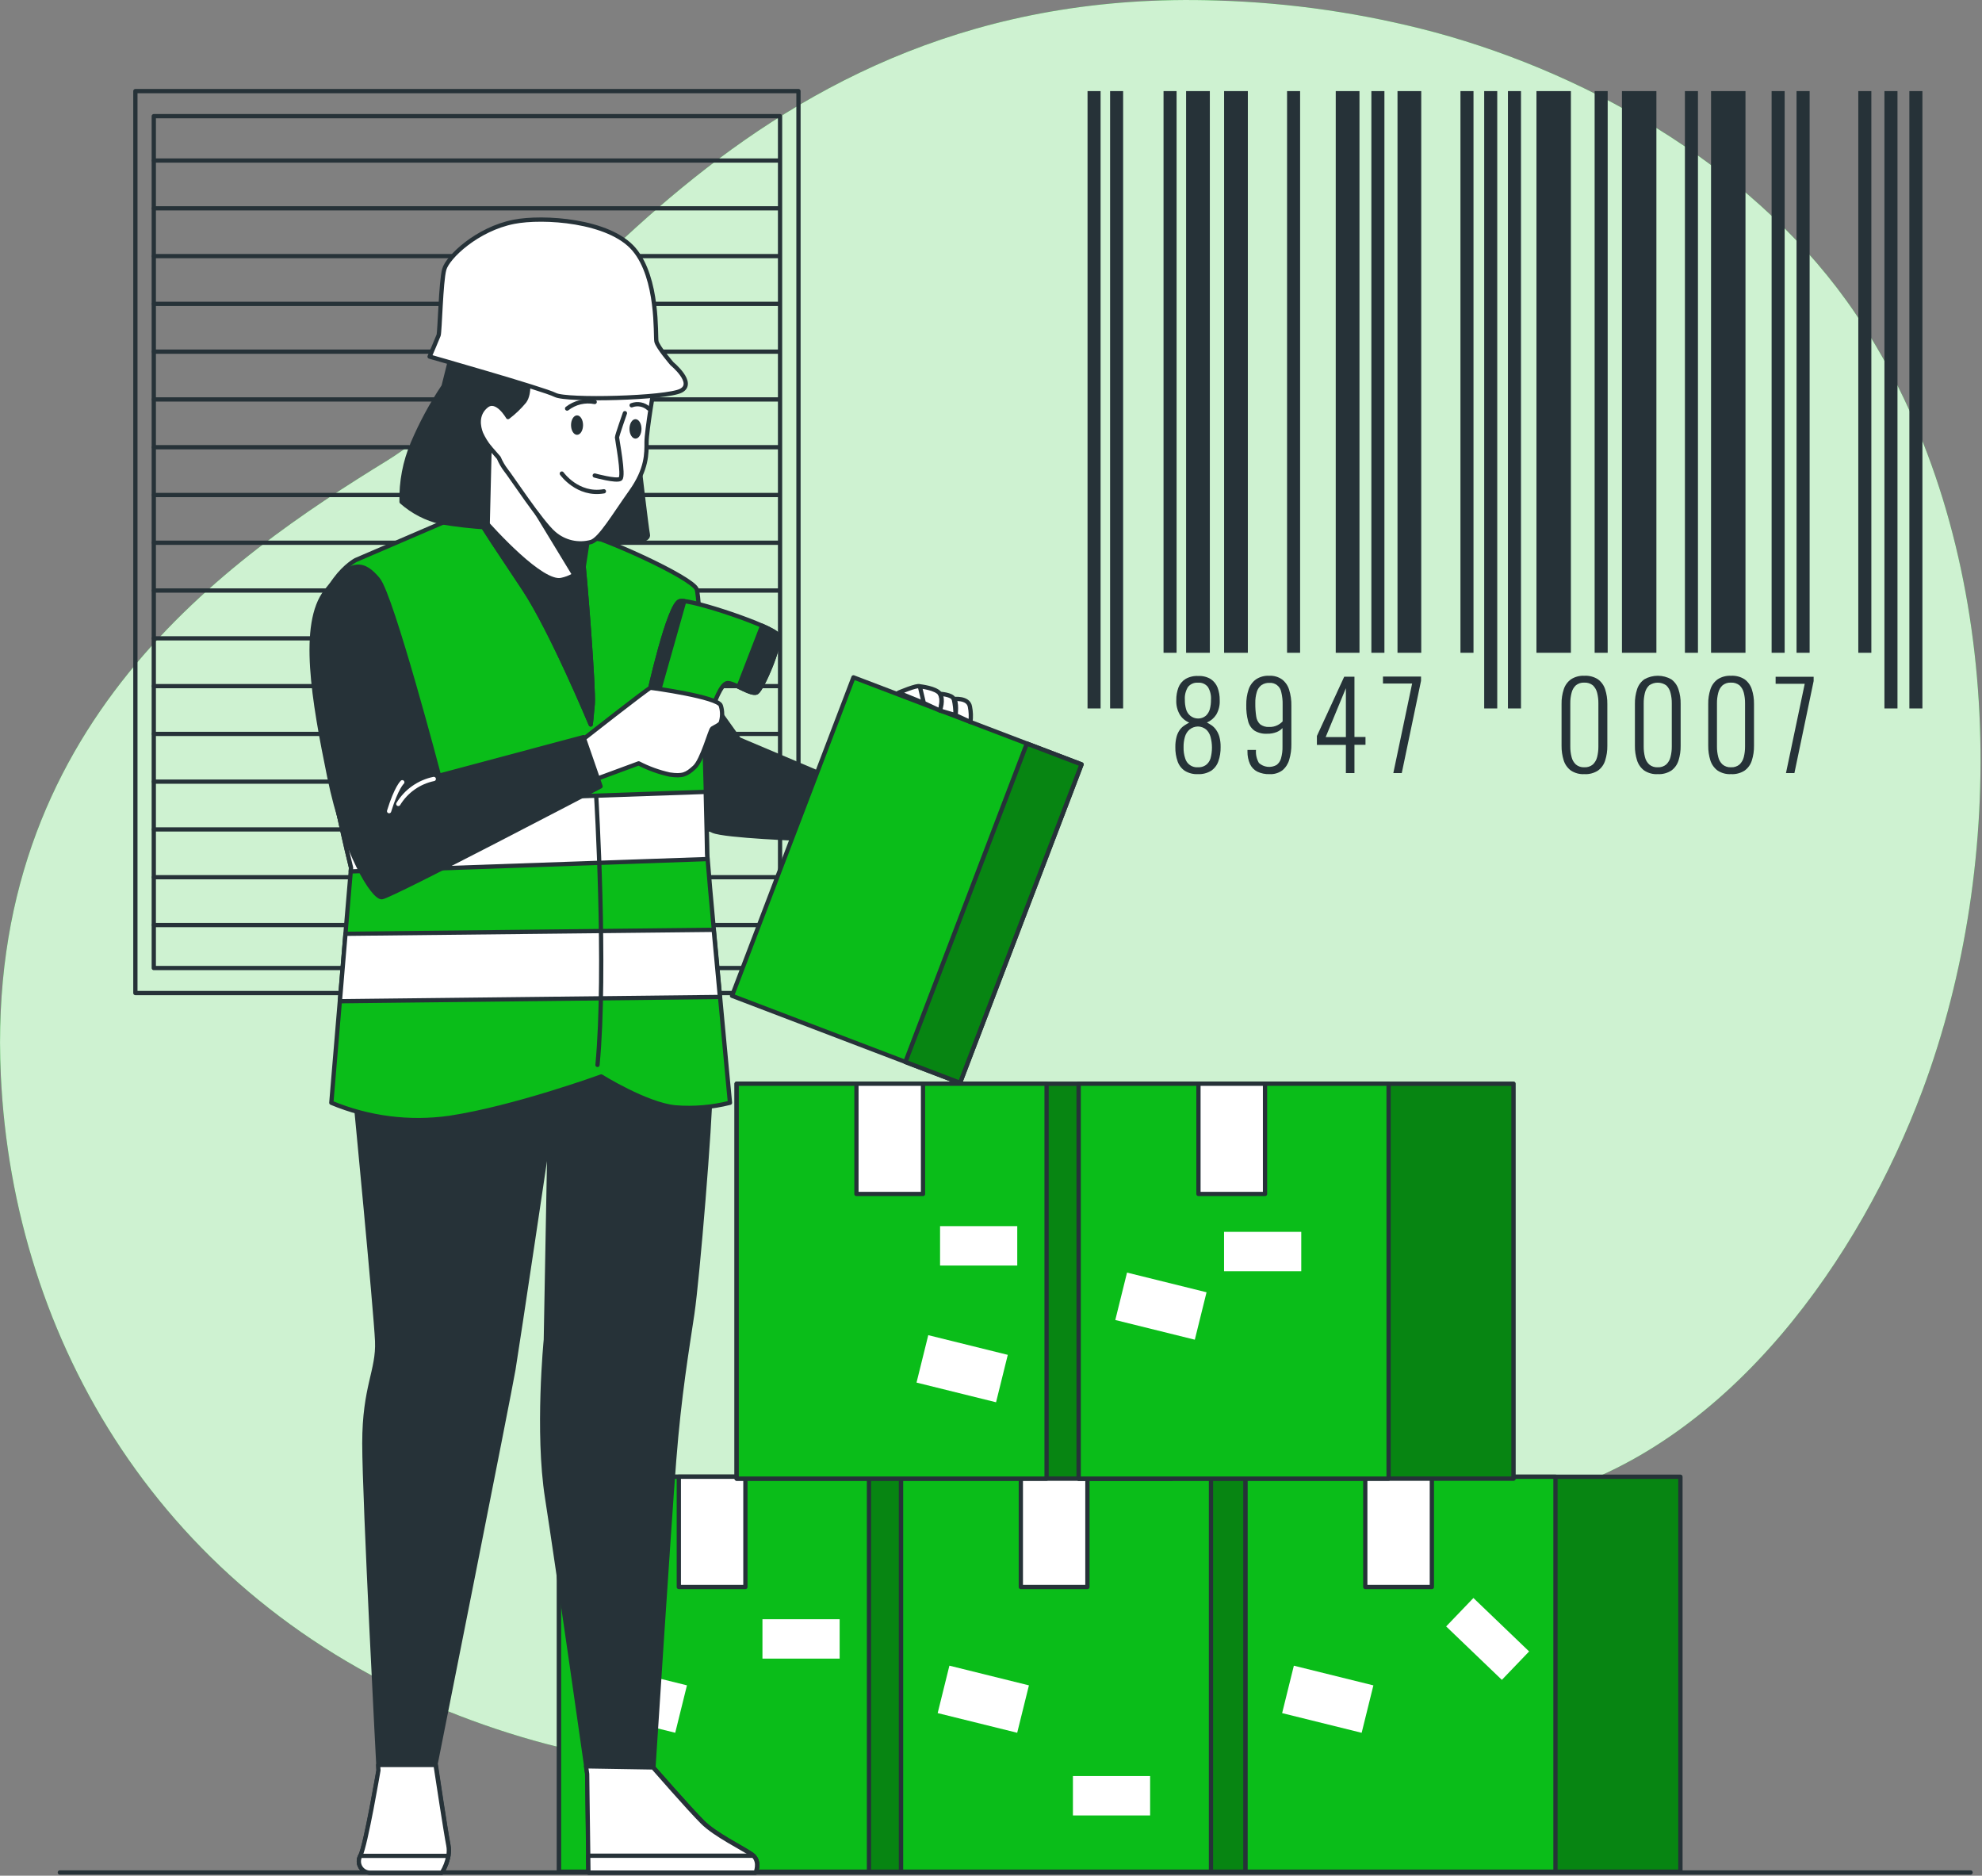 <svg width="465" height="440" viewBox="0 0 465 440" fill="none" xmlns="http://www.w3.org/2000/svg">
    <rect x="0" y="0" width="465" height="440" fill="#808080" stroke="none"/>
    <g clip-path="url(#clip0_399_2046)">
        <path d="M451.05 255.74C436.32 295.17 406.24 337.85 363.91 350.49C299.91 369.59 292.31 421.14 177.75 416.36C161.016 415.744 144.398 413.31 128.19 409.1C120.278 407.009 112.506 404.421 104.92 401.35C37.99 374.24 3.08 314.58 0.19 252.16C-3.63 170.05 53.651 130.92 90.88 108.01C128.11 85.1 172.98 -3.65 285.63 0.12C302.833 0.636 319.919 3.133 336.55 7.56C374.46 17.82 412.99 40.51 435.39 73.68C437.07 76.18 438.677 78.727 440.21 81.32C470.19 132.17 471.12 201.98 451.05 255.74Z" fill="#0ABD19"/>
        <path opacity="0.8" d="M451.05 255.74C436.32 295.17 406.24 337.85 363.91 350.49C299.91 369.59 292.31 421.14 177.75 416.36C161.016 415.744 144.398 413.31 128.19 409.1C120.278 407.009 112.506 404.421 104.92 401.35C37.99 374.24 3.08 314.58 0.19 252.16C-3.63 170.05 53.651 130.92 90.88 108.01C128.11 85.1 172.98 -3.65 285.63 0.12C302.833 0.636 319.919 3.133 336.55 7.56C374.46 17.82 412.99 40.51 435.39 73.68C437.07 76.18 438.677 78.727 440.21 81.32C470.19 132.17 471.12 201.98 451.05 255.74Z" fill="white"/>
        <path d="M14.04 439.25H462.32" stroke="#263238" stroke-linecap="round" stroke-linejoin="round"/>
        <path d="M187.33 21.37H31.76V232.95H187.33V21.37Z" stroke="#263238" stroke-linecap="round" stroke-linejoin="round"/>
        <path d="M183.01 27.25H36.08V227.08H183.01V27.25Z" stroke="#263238" stroke-linecap="round" stroke-linejoin="round"/>
        <path d="M36.12 37.66H182.85" stroke="#263238" stroke-linecap="round" stroke-linejoin="round"/>
        <path d="M36.12 48.87H182.85" stroke="#263238" stroke-linecap="round" stroke-linejoin="round"/>
        <path d="M36.12 60.08H182.85" stroke="#263238" stroke-linecap="round" stroke-linejoin="round"/>
        <path d="M36.12 71.28H182.85" stroke="#263238" stroke-linecap="round" stroke-linejoin="round"/>
        <path d="M36.12 82.49H182.85" stroke="#263238" stroke-linecap="round" stroke-linejoin="round"/>
        <path d="M36.12 93.7H182.85" stroke="#263238" stroke-linecap="round" stroke-linejoin="round"/>
        <path d="M36.12 104.91H182.85" stroke="#263238" stroke-linecap="round" stroke-linejoin="round"/>
        <path d="M36.12 116.12H182.85" stroke="#263238" stroke-linecap="round" stroke-linejoin="round"/>
        <path d="M36.12 127.32H182.85" stroke="#263238" stroke-linecap="round" stroke-linejoin="round"/>
        <path d="M36.12 138.53H182.85" stroke="#263238" stroke-linecap="round" stroke-linejoin="round"/>
        <path d="M36.12 149.74H182.85" stroke="#263238" stroke-linecap="round" stroke-linejoin="round"/>
        <path d="M36.12 160.95H182.85" stroke="#263238" stroke-linecap="round" stroke-linejoin="round"/>
        <path d="M36.12 172.16H182.85" stroke="#263238" stroke-linecap="round" stroke-linejoin="round"/>
        <path d="M36.12 183.36H182.85" stroke="#263238" stroke-linecap="round" stroke-linejoin="round"/>
        <path d="M36.12 194.57H182.85" stroke="#263238" stroke-linecap="round" stroke-linejoin="round"/>
        <path d="M36.12 205.78H182.85" stroke="#263238" stroke-linecap="round" stroke-linejoin="round"/>
        <path d="M36.12 216.99H182.85" stroke="#263238" stroke-linecap="round" stroke-linejoin="round"/>
        <path d="M258.21 21.37H255.15V166.19H258.21V21.37Z" fill="#263238"/>
        <path d="M263.5 21.37H260.44V166.19H263.5V21.37Z" fill="#263238"/>
        <path d="M276.04 21.37H272.98V153.13H276.04V21.37Z" fill="#263238"/>
        <path d="M305.02 21.37H301.96V153.13H305.02V21.37Z" fill="#263238"/>
        <path d="M324.8 21.37H321.74V153.13H324.8V21.37Z" fill="#263238"/>
        <path d="M345.701 21.37H342.641V153.13H345.701V21.37Z" fill="#263238"/>
        <path d="M351.27 21.37H348.21V166.19H351.27V21.37Z" fill="#263238"/>
        <path d="M356.84 21.37H353.78V166.19H356.84V21.37Z" fill="#263238"/>
        <path d="M377.181 21.37H374.121V153.13H377.181V21.37Z" fill="#263238"/>
        <path d="M398.36 21.37H395.3V153.13H398.36V21.37Z" fill="#263238"/>
        <path d="M418.701 21.37H415.641V153.13H418.701V21.37Z" fill="#263238"/>
        <path d="M424.56 21.37H421.49V153.13H424.56V21.37Z" fill="#263238"/>
        <path d="M439.04 21.37H435.98V153.13H439.04V21.37Z" fill="#263238"/>
        <path d="M445.17 21.37H442.11V166.19H445.17V21.37Z" fill="#263238"/>
        <path d="M451.02 21.37H447.96V166.19H451.02V21.37Z" fill="#263238"/>
        <path d="M283.841 21.37H278.271V153.13H283.841V21.37Z" fill="#263238"/>
        <path d="M292.76 21.37H287.19V153.13H292.76V21.37Z" fill="#263238"/>
        <path d="M318.951 21.37H313.381V153.13H318.951V21.37Z" fill="#263238"/>
        <path d="M333.441 21.37H327.871V153.13H333.441V21.37Z" fill="#263238"/>
        <path d="M368.55 21.37H360.47V153.13H368.55V21.37Z" fill="#263238"/>
        <path d="M388.61 21.37H380.53V153.13H388.61V21.37Z" fill="#263238"/>
        <path d="M409.51 21.37H401.43V153.13H409.51V21.37Z" fill="#263238"/>
        <path d="M281.07 181.6C279.982 181.656 278.902 181.384 277.97 180.82C277.182 180.286 276.589 179.51 276.28 178.61C275.905 177.537 275.725 176.406 275.75 175.27C275.733 174.441 275.831 173.613 276.04 172.81C276.199 172.226 276.46 171.674 276.81 171.18C277.102 170.787 277.461 170.449 277.87 170.18C278.237 169.935 278.618 169.711 279.01 169.51C278.102 169.138 277.332 168.491 276.81 167.66C276.203 166.619 275.912 165.424 275.97 164.22C275.954 163.221 276.124 162.227 276.47 161.29C276.785 160.463 277.361 159.761 278.11 159.29C279.02 158.765 280.062 158.515 281.11 158.57C282.144 158.518 283.17 158.772 284.06 159.3C284.784 159.789 285.342 160.487 285.66 161.3C286.008 162.244 286.177 163.244 286.16 164.25C286.224 165.439 285.939 166.621 285.34 167.65C284.812 168.47 284.049 169.111 283.15 169.49C283.541 169.689 283.918 169.913 284.28 170.16C284.667 170.436 285.005 170.774 285.28 171.16C285.634 171.655 285.901 172.206 286.07 172.79C286.288 173.591 286.389 174.42 286.37 175.25C286.395 176.386 286.216 177.517 285.84 178.59C285.532 179.488 284.943 180.262 284.16 180.8C283.233 181.368 282.157 181.647 281.07 181.6ZM281.07 179.99C281.724 180.022 282.37 179.839 282.91 179.47C283.433 179.082 283.816 178.534 284 177.91C284.453 176.247 284.453 174.493 284 172.83C283.828 172.188 283.482 171.607 283 171.15C282.456 170.693 281.771 170.435 281.06 170.42C280.331 170.433 279.627 170.69 279.06 171.15C278.555 171.598 278.188 172.181 278 172.83C277.772 173.623 277.664 174.445 277.68 175.27C277.652 176.165 277.781 177.059 278.06 177.91C278.243 178.55 278.642 179.107 279.189 179.486C279.736 179.865 280.397 180.043 281.06 179.99H281.07ZM281.07 168.55C281.737 168.56 282.385 168.333 282.9 167.91C283.356 167.491 283.683 166.949 283.84 166.35C284.029 165.632 284.12 164.892 284.11 164.15C284.184 163.1 283.932 162.052 283.39 161.15C283.117 160.804 282.762 160.532 282.357 160.357C281.952 160.182 281.51 160.111 281.07 160.15C280.627 160.111 280.18 160.181 279.77 160.356C279.36 160.53 279 160.803 278.72 161.15C278.163 162.047 277.904 163.097 277.98 164.15C277.969 164.893 278.063 165.634 278.26 166.35C278.424 166.961 278.773 167.506 279.26 167.91C279.775 168.32 280.412 168.545 281.07 168.55Z" fill="#263238"/>
        <path d="M297.83 181.6C296.851 181.634 295.878 181.435 294.99 181.02C294.235 180.638 293.63 180.015 293.27 179.25C292.863 178.331 292.658 177.335 292.67 176.33V175.92H294.67C294.579 176.987 294.82 178.056 295.36 178.98C295.912 179.478 296.605 179.792 297.344 179.878C298.082 179.964 298.829 179.818 299.48 179.46C299.991 179.086 300.361 178.551 300.53 177.94C300.8 177.001 300.921 176.026 300.89 175.05V170.79C300.52 171.186 300.07 171.5 299.57 171.71C298.84 172.004 298.057 172.144 297.27 172.12C296.244 172.182 295.224 171.934 294.34 171.41C293.591 170.88 293.056 170.1 292.83 169.21C292.502 167.961 292.354 166.671 292.39 165.38C292.364 164.148 292.547 162.921 292.93 161.75C293.242 160.795 293.848 159.962 294.66 159.37C295.58 158.763 296.669 158.465 297.77 158.52C298.836 158.465 299.891 158.764 300.77 159.37C301.567 159.982 302.151 160.828 302.44 161.79C302.822 163.013 303.001 164.29 302.97 165.57V174.57C302.992 175.805 302.824 177.036 302.47 178.22C302.198 179.189 301.641 180.053 300.87 180.7C299.993 181.346 298.918 181.665 297.83 181.6ZM297.75 170.53C298.443 170.563 299.132 170.414 299.75 170.1C300.187 169.875 300.583 169.578 300.92 169.22V165.35C300.948 164.34 300.84 163.331 300.6 162.35C300.485 161.706 300.135 161.129 299.617 160.729C299.1 160.33 298.452 160.138 297.8 160.19C297.152 160.166 296.513 160.345 295.97 160.7C295.444 161.095 295.058 161.649 294.87 162.28C294.607 163.148 294.486 164.053 294.51 164.96C294.495 165.994 294.566 167.028 294.72 168.05C294.8 168.749 295.118 169.398 295.62 169.89C296.23 170.352 296.986 170.579 297.75 170.53Z" fill="#263238"/>
        <path d="M315.76 181.35V174.74H308.96V172.65L315.37 158.74H317.77V172.88H320.36V174.72H317.77V181.35H315.76ZM311.02 172.9H315.76V161.44L311.02 172.9Z" fill="#263238"/>
        <path d="M326.89 181.35L331.3 160.35H324.46V158.71H333.39V159.71L328.87 181.35H326.89Z" fill="#263238"/>
        <path d="M371.71 181.6C370.585 181.663 369.47 181.361 368.53 180.74C367.741 180.143 367.157 179.314 366.86 178.37C366.513 177.26 366.345 176.103 366.36 174.94V165.12C366.339 163.952 366.514 162.789 366.88 161.68C367.183 160.742 367.779 159.925 368.58 159.35C369.511 158.753 370.606 158.463 371.71 158.52C372.831 158.457 373.943 158.747 374.89 159.35C375.686 159.929 376.277 160.744 376.58 161.68C376.941 162.791 377.117 163.953 377.1 165.12V174.94C377.119 176.114 376.947 177.282 376.59 178.4C376.302 179.343 375.716 180.168 374.92 180.75C373.968 181.367 372.843 181.665 371.71 181.6ZM371.71 179.99C372.436 180.031 373.151 179.795 373.71 179.33C374.203 178.854 374.55 178.247 374.71 177.58C374.91 176.772 375.008 175.942 375 175.11V164.99C375.009 164.158 374.911 163.328 374.71 162.52C374.549 161.854 374.202 161.247 373.71 160.77C373.142 160.323 372.432 160.096 371.71 160.13C370.987 160.086 370.273 160.315 369.71 160.77C369.211 161.242 368.864 161.851 368.71 162.52C368.5 163.326 368.4 164.157 368.41 164.99V175.11C368.401 175.943 368.502 176.774 368.71 177.58C368.862 178.25 369.211 178.859 369.71 179.33C370.268 179.797 370.984 180.034 371.71 179.99Z" fill="#263238"/>
        <path d="M388.92 181.6C387.795 181.664 386.68 181.362 385.74 180.74C384.948 180.145 384.364 179.316 384.07 178.37C383.718 177.262 383.549 176.103 383.57 174.94V165.12C383.55 163.953 383.723 162.791 384.08 161.68C384.383 160.742 384.979 159.925 385.78 159.35C386.744 158.806 387.833 158.52 388.94 158.52C390.047 158.52 391.136 158.806 392.1 159.35C392.893 159.929 393.481 160.745 393.78 161.68C394.146 162.789 394.322 163.952 394.3 165.12V174.94C394.317 176.113 394.148 177.28 393.8 178.4C393.508 179.341 392.923 180.164 392.13 180.75C391.177 181.365 390.053 181.662 388.92 181.6ZM388.92 179.99C389.647 180.032 390.362 179.796 390.92 179.33C391.417 178.857 391.765 178.248 391.92 177.58C392.129 176.774 392.23 175.943 392.22 175.11V164.99C392.231 164.157 392.13 163.326 391.92 162.52C391.767 161.851 391.419 161.242 390.92 160.77C390.334 160.36 389.636 160.14 388.92 160.14C388.205 160.14 387.507 160.36 386.92 160.77C386.425 161.245 386.077 161.852 385.92 162.52C385.719 163.328 385.621 164.158 385.63 164.99V175.11C385.623 175.942 385.72 176.772 385.92 177.58C386.073 178.25 386.421 178.859 386.92 179.33C387.477 179.8 388.193 180.037 388.92 179.99Z" fill="#263238"/>
        <path d="M406.12 181.6C404.995 181.663 403.88 181.361 402.94 180.74C402.151 180.143 401.568 179.314 401.27 178.37C400.923 177.26 400.755 176.103 400.77 174.94V165.12C400.749 163.952 400.925 162.789 401.29 161.68C401.593 160.742 402.189 159.925 402.99 159.35C403.921 158.753 405.016 158.463 406.12 158.52C407.241 158.457 408.353 158.747 409.3 159.35C410.096 159.929 410.688 160.744 410.99 161.68C411.351 162.791 411.527 163.953 411.51 165.12V174.94C411.529 176.114 411.357 177.282 411 178.4C410.712 179.343 410.126 180.168 409.33 180.75C408.378 181.367 407.253 181.665 406.12 181.6ZM406.12 179.99C406.846 180.031 407.561 179.795 408.12 179.33C408.614 178.854 408.96 178.247 409.12 177.58C409.32 176.772 409.418 175.942 409.41 175.11V164.99C409.419 164.158 409.322 163.328 409.12 162.52C408.959 161.854 408.613 161.247 408.12 160.77C407.553 160.323 406.842 160.096 406.12 160.13C405.397 160.086 404.684 160.315 404.12 160.77C403.622 161.242 403.274 161.851 403.12 162.52C402.911 163.326 402.81 164.157 402.82 164.99V175.11C402.811 175.943 402.912 176.774 403.12 177.58C403.273 178.25 403.621 178.859 404.12 179.33C404.678 179.797 405.394 180.034 406.12 179.99Z" fill="#263238"/>
        <path d="M419.011 181.35L423.411 160.4H416.581V158.76H425.501V159.76L420.991 181.35H419.011Z" fill="#263238"/>
        <path d="M233.18 346.42H131.16V439.06H233.18V346.42Z" fill="#0ABD19"/>
        <path opacity="0.3" d="M233.18 346.42H131.16V439.06H233.18V346.42Z" fill="black" stroke="#263238" stroke-linecap="round" stroke-linejoin="round"/>
        <path d="M233.18 346.42H131.16V439.06H233.18V346.42Z" stroke="#263238" stroke-linecap="round" stroke-linejoin="round"/>
        <path d="M203.87 346.42H131.16V439.06H203.87V346.42Z" fill="#0ABD19" stroke="#263238" stroke-linecap="round" stroke-linejoin="round"/>
        <path d="M174.88 346.42H159.26V372.28H174.88V346.42Z" fill="white" stroke="#263238" stroke-linecap="round" stroke-linejoin="round"/>
        <path d="M196.99 379.84H178.88V389.08H196.99V379.84Z" fill="white"/>
        <path d="M161.168 395.35L142.511 390.732L139.758 401.857L158.415 406.474L161.168 395.35Z" fill="white"/>
        <path d="M313.42 346.42H211.4V439.06H313.42V346.42Z" fill="#0ABD19"/>
        <path opacity="0.3" d="M313.42 346.42H211.4V439.06H313.42V346.42Z" fill="black" stroke="#263238" stroke-linecap="round" stroke-linejoin="round"/>
        <path d="M313.42 346.42H211.4V439.06H313.42V346.42Z" stroke="#263238" stroke-linecap="round" stroke-linejoin="round"/>
        <path d="M284.11 346.42H211.4V439.06H284.11V346.42Z" fill="#0ABD19" stroke="#263238" stroke-linecap="round" stroke-linejoin="round"/>
        <path d="M255.12 346.42H239.5V372.28H255.12V346.42Z" fill="white" stroke="#263238" stroke-linecap="round" stroke-linejoin="round"/>
        <path d="M269.83 416.63H251.72V425.87H269.83V416.63Z" fill="white"/>
        <path d="M241.398 395.353L222.741 390.736L219.988 401.86L238.645 406.477L241.398 395.353Z" fill="white"/>
        <path d="M394.24 346.42H292.22V439.06H394.24V346.42Z" fill="#0ABD19"/>
        <path opacity="0.3" d="M394.24 346.42H292.22V439.06H394.24V346.42Z" fill="black" stroke="#263238" stroke-linecap="round" stroke-linejoin="round"/>
        <path d="M394.24 346.42H292.22V439.06H394.24V346.42Z" stroke="#263238" stroke-linecap="round" stroke-linejoin="round"/>
        <path d="M364.93 346.42H292.22V439.06H364.93V346.42Z" fill="#0ABD19" stroke="#263238" stroke-linecap="round" stroke-linejoin="round"/>
        <path d="M335.93 346.42H320.31V372.28H335.93V346.42Z" fill="white" stroke="#263238" stroke-linecap="round" stroke-linejoin="round"/>
        <path d="M358.75 387.398L345.681 374.861L339.285 381.529L352.353 394.066L358.75 387.398Z" fill="white"/>
        <path d="M322.212 395.358L303.555 390.741L300.802 401.866L319.459 406.483L322.212 395.358Z" fill="white"/>
        <path d="M274.85 254.22H172.83V346.86H274.85V254.22Z" fill="#0ABD19"/>
        <path opacity="0.3" d="M274.85 254.22H172.83V346.86H274.85V254.22Z" fill="black" stroke="#263238" stroke-linecap="round" stroke-linejoin="round"/>
        <path d="M274.85 254.22H172.83V346.86H274.85V254.22Z" stroke="#263238" stroke-linecap="round" stroke-linejoin="round"/>
        <path d="M245.54 254.22H172.83V346.86H245.54V254.22Z" fill="#0ABD19" stroke="#263238" stroke-linecap="round" stroke-linejoin="round"/>
        <path d="M216.55 254.22H200.93V280.08H216.55V254.22Z" fill="white" stroke="#263238" stroke-linecap="round" stroke-linejoin="round"/>
        <path d="M238.66 287.63H220.55V296.87H238.66V287.63Z" fill="white"/>
        <path d="M236.438 317.822L217.781 313.205L215.028 324.329L233.685 328.946L236.438 317.822Z" fill="white"/>
        <path d="M355.09 254.22H253.07V346.86H355.09V254.22Z" fill="#0ABD19"/>
        <path opacity="0.3" d="M355.09 254.22H253.07V346.86H355.09V254.22Z" fill="black" stroke="#263238" stroke-linecap="round" stroke-linejoin="round"/>
        <path d="M355.09 254.22H253.07V346.86H355.09V254.22Z" stroke="#263238" stroke-linecap="round" stroke-linejoin="round"/>
        <path d="M325.78 254.22H253.07V346.86H325.78V254.22Z" fill="#0ABD19" stroke="#263238" stroke-linecap="round" stroke-linejoin="round"/>
        <path d="M296.79 254.22H281.17V280.08H296.79V254.22Z" fill="white" stroke="#263238" stroke-linecap="round" stroke-linejoin="round"/>
        <path d="M305.29 288.97H287.18V298.21H305.29V288.97Z" fill="white"/>
        <path d="M283.07 303.144L264.413 298.526L261.66 309.651L280.317 314.268L283.07 303.144Z" fill="white"/>
        <path d="M83.311 257.11C83.311 257.11 88.181 307.6 88.481 314.59C88.781 321.58 85.481 325.23 85.481 338.59C85.481 351.95 88.831 415.23 88.831 415.23C88.831 415.23 85.831 432.87 84.571 435.3C84.338 435.713 84.22 436.18 84.229 436.653C84.238 437.126 84.373 437.588 84.621 437.992C84.869 438.395 85.221 438.724 85.639 438.946C86.058 439.167 86.528 439.272 87.001 439.25H103.691C103.691 439.25 105.821 435.91 105.211 432.87C104.601 429.83 102.211 413.71 102.211 413.71C102.211 413.71 119.541 326.71 120.451 321.26C121.361 315.81 128.971 264.7 128.971 264.7L128.061 314.27C128.061 314.27 125.931 335.86 128.361 351.37C130.791 366.88 137.791 416.14 137.791 416.14L138.091 439.25H177.321C177.321 439.25 178.541 436.52 176.411 435C174.281 433.48 167.891 430.43 164.851 427.39C161.811 424.35 153.301 414.62 153.301 414.62C153.301 414.62 156.951 358.06 158.161 342.55C159.371 327.04 161.161 316.7 162.421 308.18C163.681 299.66 166.681 263.18 166.681 255.27C166.681 247.36 132.921 242.8 132.921 242.8L83.051 247.97L83.311 257.11Z" fill="#263238" stroke="#263238" stroke-linecap="round" stroke-linejoin="round"/>
        <path d="M105.191 432.89C104.631 430.09 102.521 416.23 102.191 414.03H88.721C88.721 414.82 88.791 415.25 88.791 415.25C88.791 415.25 85.791 432.89 84.531 435.32C84.298 435.733 84.18 436.2 84.189 436.673C84.198 437.146 84.333 437.608 84.581 438.012C84.829 438.415 85.181 438.744 85.599 438.966C86.018 439.187 86.488 439.292 86.961 439.27H103.681C104.411 438.063 104.922 436.736 105.191 435.35C105.345 434.537 105.345 433.703 105.191 432.89ZM176.741 435.35C176.629 435.234 176.505 435.131 176.371 435.04C174.241 433.53 167.861 430.48 164.811 427.45C161.761 424.42 153.261 414.67 153.261 414.67V414.61L137.491 414.35C137.651 415.5 137.751 416.14 137.751 416.14L138.001 435.3L138.051 439.25H177.281C177.281 439.25 178.351 436.87 176.741 435.35Z" fill="white" stroke="#263238" stroke-linecap="round" stroke-linejoin="round"/>
        <path d="M84.531 435.35H105.191C104.922 436.746 104.408 438.084 103.671 439.3H86.961C86.488 439.322 86.018 439.217 85.599 438.995C85.181 438.774 84.829 438.445 84.581 438.041C84.333 437.638 84.198 437.176 84.189 436.703C84.18 436.229 84.298 435.762 84.531 435.35Z" fill="white" stroke="#263238" stroke-linecap="round" stroke-linejoin="round"/>
        <path d="M177.28 439.27H138.05L138 435.32H176.74C178.35 436.87 177.28 439.27 177.28 439.27Z" fill="white" stroke="#263238" stroke-linecap="round" stroke-linejoin="round"/>
        <path d="M164.32 160.73L173.38 173.43L194.45 182.35L188.64 196.8C188.64 196.8 170.13 196.13 167.3 194.91C165.628 194.208 164.076 193.25 162.7 192.07L162.84 160.19L164.32 160.73Z" fill="#263238" stroke="#263238" stroke-linecap="round" stroke-linejoin="round"/>
        <path d="M253.742 179.306L200.233 158.894L171.738 233.594L225.247 254.005L253.742 179.306Z" fill="#0ABD19" stroke="#263238" stroke-linecap="round" stroke-linejoin="round"/>
        <path d="M253.74 179.317L240.912 174.423L212.417 249.123L225.245 254.016L253.74 179.317Z" fill="#0ABD19"/>
        <path opacity="0.3" d="M253.74 179.317L240.912 174.423L212.417 249.123L225.245 254.016L253.74 179.317Z" fill="black" stroke="#263238" stroke-linecap="round" stroke-linejoin="round"/>
        <path d="M253.74 179.317L240.912 174.423L212.417 249.123L225.245 254.016L253.74 179.317Z" stroke="#263238" stroke-linecap="round" stroke-linejoin="round"/>
        <path d="M210.801 162.49C210.801 162.49 215.251 160.6 215.801 161C216.351 161.4 216.741 164.92 216.741 164.92L210.801 162.49Z" fill="white" stroke="#263238" stroke-linecap="round" stroke-linejoin="round"/>
        <path d="M215.801 161C215.801 161 219.711 161.41 220.521 162.76C221.331 164.11 220.521 166.68 220.521 166.68L216.741 164.92L215.801 161Z" fill="white" stroke="#263238" stroke-linecap="round" stroke-linejoin="round"/>
        <path d="M220.521 162.76C220.521 162.76 223.361 162.89 223.771 163.98C224.052 165.22 224.186 166.489 224.171 167.76L220.521 166.68C220.521 166.68 221.471 164.11 220.521 162.76Z" fill="white" stroke="#263238" stroke-linecap="round" stroke-linejoin="round"/>
        <path d="M223.771 163.98C223.771 163.98 227.141 163.57 227.551 165.73C227.795 166.931 227.839 168.165 227.681 169.38L224.191 167.76C224.191 167.76 224.581 164.52 223.771 163.98Z" fill="white" stroke="#263238" stroke-linecap="round" stroke-linejoin="round"/>
        <path d="M171.261 258.69C167.085 259.746 162.765 260.11 158.471 259.77C151.691 259.15 141.061 252.52 141.061 252.52C141.061 252.52 120.721 259.92 105.471 262.23C96.074 263.559 86.493 262.337 77.731 258.69L79.731 234.83L81.051 219.01L82.281 204.46L82.351 203.54C82.351 203.54 80.781 197.23 78.981 188.76C76.511 177.22 73.631 161.62 73.721 152.39C73.881 136.39 83.431 131.39 83.431 131.39L111.011 119.53C123.631 119.06 127.491 123.07 134.431 124.46C141.371 125.85 162.161 135.4 163.431 138.17C164.291 140.12 165.171 168.17 165.601 185.73C165.791 193.08 165.901 198.57 165.901 199.49C165.901 199.76 165.901 200.49 166.021 201.49C166.251 204.61 166.801 210.81 167.471 218.01C167.921 223.01 168.471 228.52 168.931 233.8C170.131 246.93 171.261 258.69 171.261 258.69Z" fill="#0ABD19" stroke="#263238" stroke-linecap="round" stroke-linejoin="round"/>
        <path d="M82.36 203.54C82.36 203.54 80.79 197.23 78.99 188.76L165.57 185.76C165.76 193.11 165.87 198.6 165.87 199.52C165.87 199.79 165.87 200.52 165.99 201.52L82.29 204.42L82.36 203.54Z" fill="white" stroke="#263238" stroke-linecap="round" stroke-linejoin="round"/>
        <path d="M168.9 233.87L79.74 234.87L81.06 219.05L167.44 218.12C167.89 223.09 168.41 228.59 168.9 233.87Z" fill="white" stroke="#263238" stroke-linecap="round" stroke-linejoin="round"/>
        <path d="M139.881 186.86C139.881 186.86 142.311 227.31 140.181 249.81" stroke="#263238" stroke-linecap="round" stroke-linejoin="round"/>
        <path d="M150 109.4C150 109.4 151.69 124.03 152 125.4C152.31 126.77 149.07 127.4 143.52 126.79L137.98 126.17C137.98 126.17 141.21 120.47 142.14 118.93C143.07 117.39 150 109.4 150 109.4Z" fill="#263238" stroke="#263238" stroke-linecap="round" stroke-linejoin="round"/>
        <path d="M136.44 126.19C136.367 127.893 136.471 129.599 136.75 131.28C137.21 134.51 139.36 161.63 139.06 165.17C138.76 168.71 138.59 169.95 138.59 169.95C138.59 169.95 129.35 147.76 122.88 138.05C116.41 128.34 113.33 123.73 113.02 122.96C112.71 122.19 111.94 99.96 111.94 99.96C111.94 99.96 115.94 101.35 117.79 104.43C119.64 107.51 125.34 113.98 129.35 118.43C133.36 122.88 136.44 126.19 136.44 126.19Z" fill="white" stroke="#263238" stroke-linecap="round" stroke-linejoin="round"/>
        <path d="M124.941 118.71L134.501 134.44L136.941 132.98L137.981 126.19L122.551 113.42L124.941 118.71Z" fill="#263238" stroke="#263238" stroke-linecap="round" stroke-linejoin="round"/>
        <path d="M131.661 136.05C127.081 136.97 116.071 124.9 112.851 121.23C112.864 121.81 112.921 122.388 113.021 122.96C113.331 123.73 116.411 128.35 122.881 138.05C129.351 147.75 138.591 169.95 138.591 169.95C138.591 169.95 138.751 168.71 139.061 165.17C139.331 161.99 137.621 139.83 136.941 132.98C135.576 134.569 133.716 135.65 131.661 136.05Z" fill="#263238" stroke="#263238" stroke-linecap="round" stroke-linejoin="round"/>
        <path d="M153.54 90.29C153.54 90.29 151.69 101.08 151.69 103.7C151.69 106.32 151.84 110.01 147.99 115.41C144.14 120.81 140.9 126.35 138.75 127.12C137.236 127.54 135.641 127.577 134.108 127.228C132.576 126.879 131.154 126.154 129.97 125.12C127.04 122.66 119.64 111.41 118.72 110.33C118.031 109.43 117.459 108.446 117.02 107.4L114.87 104.94C114.87 104.94 110.55 103.55 110.87 98.16C110.892 96.679 111.283 95.227 112.01 93.936C112.737 92.645 113.775 91.556 115.03 90.77L121.81 84.77C131.804 89.087 142.676 90.979 153.54 90.29Z" fill="white" stroke="#263238" stroke-linecap="round" stroke-linejoin="round"/>
        <path d="M146.61 96.92C146.61 96.92 144.76 102.16 144.76 102.62C144.76 103.08 146.45 111.71 145.53 112.33C144.61 112.95 139.53 111.55 139.53 111.55" stroke="#263238" stroke-linecap="round" stroke-linejoin="round"/>
        <path d="M131.811 111.09C131.811 111.09 135.511 116.33 141.681 115.25" stroke="#263238" stroke-linecap="round" stroke-linejoin="round"/>
        <path d="M135.381 102C136.159 102 136.791 100.979 136.791 99.72C136.791 98.461 136.159 97.44 135.381 97.44C134.602 97.44 133.971 98.461 133.971 99.72C133.971 100.979 134.602 102 135.381 102Z" fill="#263238"/>
        <path d="M149.091 102.89C149.869 102.89 150.501 101.869 150.501 100.61C150.501 99.351 149.869 98.33 149.091 98.33C148.312 98.33 147.681 99.351 147.681 100.61C147.681 101.869 148.312 102.89 149.091 102.89Z" fill="#263238"/>
        <path d="M133.051 95.84C133.956 95.134 135.002 94.632 136.118 94.366C137.235 94.1 138.395 94.078 139.521 94.3" stroke="#263238" stroke-linecap="round" stroke-linejoin="round"/>
        <path d="M148.19 95.07C148.863 94.814 149.593 94.75 150.3 94.886C151.007 95.022 151.661 95.353 152.19 95.84" stroke="#263238" stroke-linecap="round" stroke-linejoin="round"/>
        <path d="M123.801 88.44C123.801 88.44 124.421 92.3 123.031 94.15C121.896 95.526 120.603 96.764 119.181 97.84C119.181 97.84 116.561 93.22 114.101 95.22C111.641 97.22 112.251 100.15 112.861 101.69C113.387 102.851 114.059 103.939 114.861 104.93L114.401 123.73C110.734 123.516 107.082 123.102 103.461 122.49C100.028 121.694 96.849 120.055 94.211 117.72C94.098 113.016 94.991 108.341 96.831 104.01C98.82 99.324 101.244 94.834 104.071 90.6L105.921 83.21L123.801 88.44Z" fill="#263238" stroke="#263238" stroke-linecap="round" stroke-linejoin="round"/>
        <path d="M100.79 83.65C100.79 83.65 127.65 91.28 130.28 92.65C132.91 94.02 156.35 93.44 159.77 91.65C163.19 89.86 157.66 85.33 157.66 85.33C157.66 85.33 154.26 81.39 154 80.07C153.74 78.75 154.55 65.35 148.76 58.5C142.97 51.65 127.39 50.69 120.57 52.03C111.94 53.72 105.01 60.32 104.22 63.21C103.43 66.1 103.19 77.86 102.9 78.65C102.61 79.44 100.79 83.65 100.79 83.65Z" fill="white" stroke="#263238" stroke-linecap="round" stroke-linejoin="round"/>
        <path d="M167.4 165.48C167.4 165.48 169.1 160.39 170.64 160.24C172.18 160.09 176.34 163.17 177.57 162.4C178.8 161.63 183.43 151 182.5 148.99C181.57 146.98 162.17 140.52 159.55 140.99C156.93 141.46 152.15 163.18 152.15 163.18L167.4 165.48Z" fill="#0ABD19" stroke="#263238" stroke-linecap="round" stroke-linejoin="round"/>
        <path d="M178.81 146.79L173.28 161.1C174.96 161.89 176.82 162.87 177.57 162.4C178.81 161.63 183.43 151 182.5 148.99C182.27 148.49 180.84 147.69 178.81 146.79Z" fill="#263238" stroke="#263238" stroke-linecap="round" stroke-linejoin="round"/>
        <path d="M154.191 163.47L160.541 141.01C160.209 140.965 159.872 140.965 159.541 141.01C156.921 141.47 152.141 163.2 152.141 163.2L154.191 163.47Z" fill="#263238" stroke="#263238" stroke-linecap="round" stroke-linejoin="round"/>
        <path d="M136.131 173.95C136.131 173.95 152.191 161.35 152.611 161.35C153.031 161.35 168.481 163.51 169.101 165.51C169.52 166.811 169.52 168.21 169.101 169.51C168.951 169.98 167.561 170.59 167.101 170.9C166.641 171.21 164.791 178.3 162.941 179.99C161.091 181.68 160.161 182.15 157.081 181.69C154.565 181.133 152.131 180.252 149.841 179.07L139.841 182.76L136.131 173.95Z" fill="white" stroke="#263238" stroke-linecap="round" stroke-linejoin="round"/>
        <path d="M103 181.96C103 181.96 91.91 139.75 88.68 135.9C85.45 132.05 82.51 130.97 76.5 138.67C70.49 146.37 73.58 164.25 77.27 182.27C80.96 200.29 87.6 210.62 89.6 210.47C91.6 210.32 140.9 184.47 140.9 184.47L136.9 172.91L103 181.96Z" fill="#263238" stroke="#263238" stroke-linecap="round" stroke-linejoin="round"/>
        <path d="M101.77 182.73C100.055 183.083 98.431 183.785 97 184.793C95.568 185.801 94.36 187.094 93.45 188.59" stroke="white" stroke-linecap="round" stroke-linejoin="round"/>
        <path d="M94.38 183.5C94.38 183.5 92.99 184.74 91.29 190.28" stroke="white" stroke-linecap="round" stroke-linejoin="round"/>
    </g>
    <defs>
        <clipPath id="clip0_399_2046">
            <rect width="464.65" height="439.77" fill="white"/>
        </clipPath>
    </defs>
</svg>
